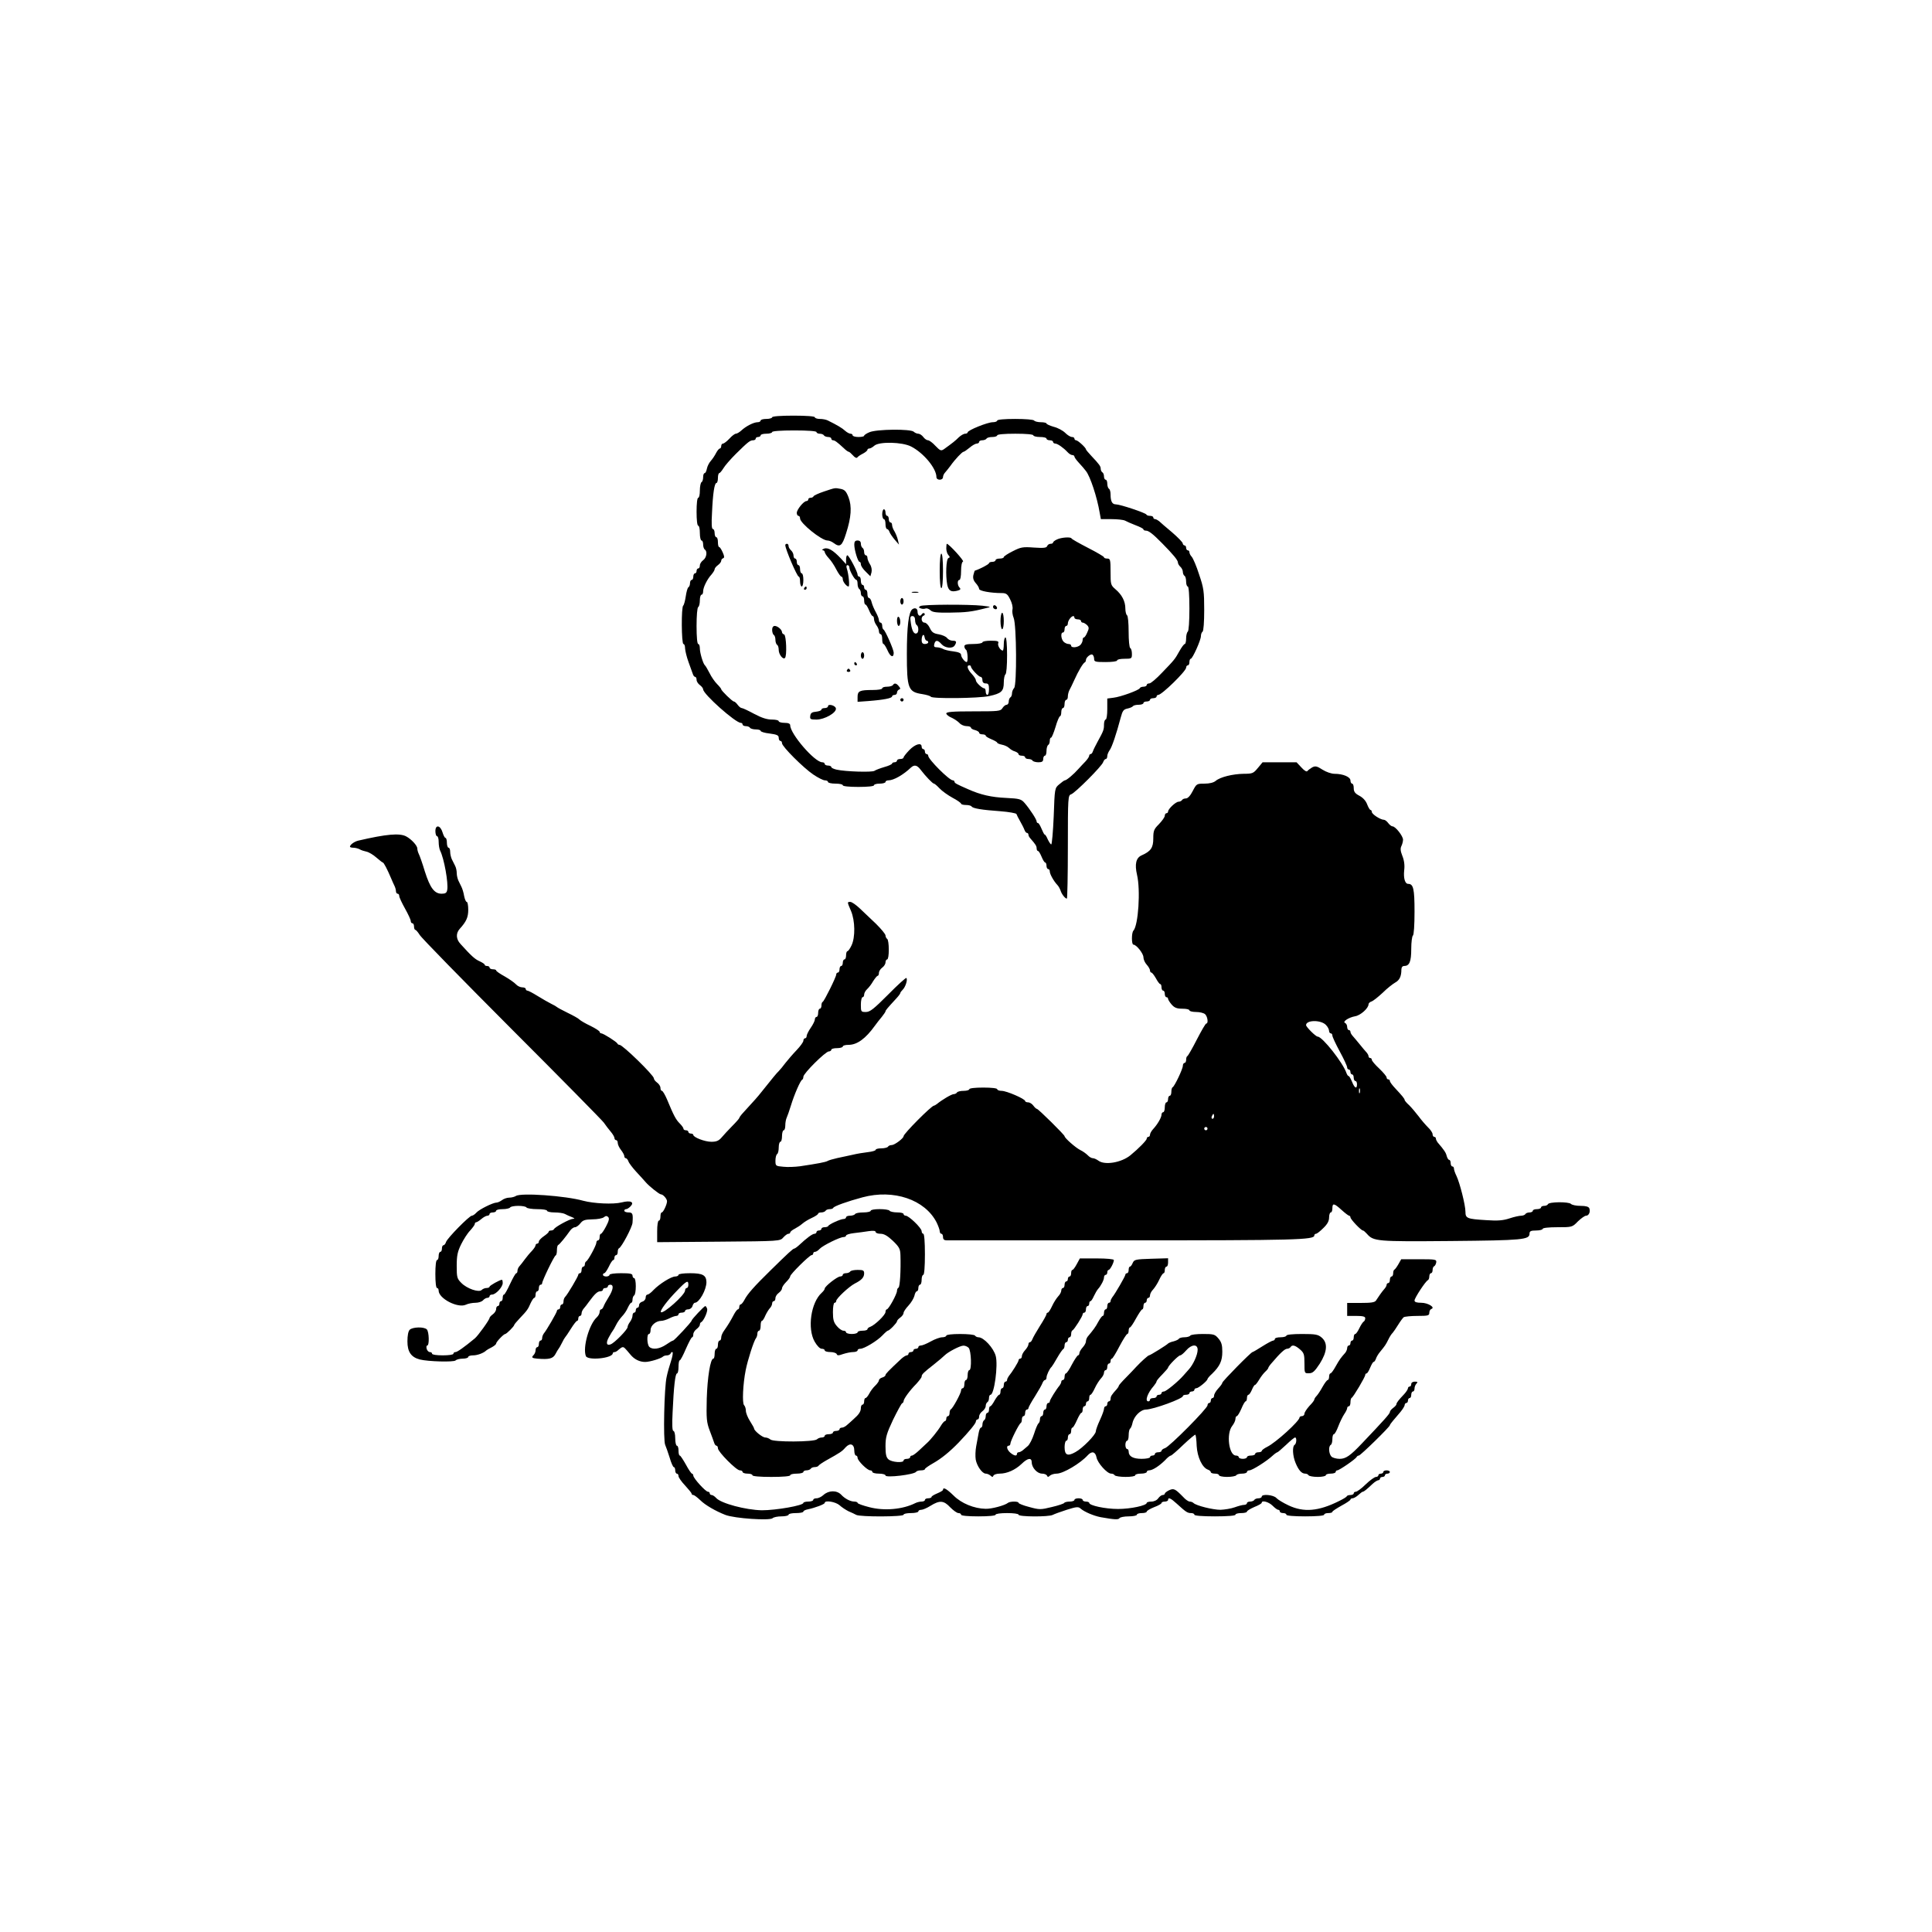 <?xml version="1.0" standalone="no"?>
<!DOCTYPE svg PUBLIC "-//W3C//DTD SVG 20010904//EN"
 "http://www.w3.org/TR/2001/REC-SVG-20010904/DTD/svg10.dtd">
<svg version="1.0" xmlns="http://www.w3.org/2000/svg"
 width="1176pt" height="1176pt" viewBox="0 0 1176 1176"
 preserveAspectRatio="xMidYMid meet">
<g transform="translate(0,1176) scale(0.1,-0.1)"
fill="#000000" stroke="none">
<path d="M4700 9220 c0 -5 -16 -10 -35 -10 -19 0 -35 -4 -35 -10 0 -5 -8 -10
-18 -10 -24 0 -71 -24 -99 -50 -12 -11 -27 -20 -34 -20 -6 0 -24 -13 -39 -30
-15 -16 -33 -30 -39 -30 -6 0 -11 -7 -11 -15 0 -8 -4 -15 -8 -15 -5 0 -15 -12
-23 -27 -8 -16 -22 -37 -32 -48 -10 -11 -21 -32 -24 -47 -3 -16 -9 -28 -14
-28 -5 0 -9 -11 -9 -24 0 -14 -4 -28 -10 -31 -5 -3 -10 -26 -10 -51 0 -24 -4
-44 -10 -44 -6 0 -10 -35 -10 -85 0 -50 4 -85 10 -85 6 0 10 -20 10 -45 0 -25
5 -45 10 -45 6 0 10 -11 10 -24 0 -14 5 -28 10 -31 17 -11 11 -50 -10 -65 -11
-8 -20 -22 -20 -32 0 -10 -4 -18 -10 -18 -5 0 -10 -7 -10 -15 0 -8 -4 -15 -10
-15 -5 0 -10 -9 -10 -20 0 -11 -4 -20 -10 -20 -5 0 -10 -9 -10 -19 0 -11 -4
-23 -10 -26 -5 -3 -12 -28 -16 -56 -4 -27 -11 -52 -15 -55 -13 -7 -11 -234 1
-234 6 0 10 -12 10 -27 1 -16 10 -53 21 -83 11 -30 23 -63 26 -72 3 -10 9 -18
14 -18 5 0 9 -8 9 -18 0 -10 9 -24 20 -32 11 -8 20 -20 20 -26 0 -29 197 -204
229 -204 6 0 11 -4 11 -10 0 -5 9 -10 19 -10 11 0 23 -4 26 -10 3 -5 19 -10
36 -10 16 0 29 -4 29 -9 0 -5 25 -13 55 -16 45 -6 55 -11 55 -26 0 -11 5 -19
10 -19 6 0 10 -6 10 -14 0 -20 130 -150 191 -191 28 -19 60 -35 70 -35 10 0
19 -4 19 -10 0 -5 20 -10 45 -10 25 0 45 -4 45 -10 0 -6 38 -10 95 -10 57 0
95 4 95 10 0 6 16 10 35 10 19 0 35 5 35 10 0 6 8 10 18 10 32 0 91 34 137 78
21 19 38 15 60 -15 29 -38 72 -83 80 -83 4 0 19 -13 34 -29 15 -16 50 -41 79
-57 29 -15 52 -32 52 -36 0 -4 13 -8 29 -8 17 0 32 -4 35 -9 8 -12 62 -21 175
-29 52 -4 96 -12 98 -17 2 -6 12 -26 23 -45 11 -19 23 -43 26 -52 4 -10 10
-18 15 -18 5 0 9 -5 9 -11 0 -6 6 -17 13 -24 31 -35 37 -45 37 -60 0 -8 4 -15
8 -15 5 0 14 -16 22 -35 8 -19 17 -35 22 -35 4 0 8 -9 8 -20 0 -11 5 -20 10
-20 6 0 10 -7 10 -15 0 -16 25 -60 47 -83 6 -6 15 -22 19 -34 7 -22 28 -48 38
-48 3 0 6 141 6 314 0 304 1 315 20 321 24 8 188 172 195 196 4 11 11 19 16
19 5 0 9 8 9 18 0 9 7 25 14 35 14 18 41 98 68 200 11 41 17 49 41 54 15 3 30
10 33 14 3 5 18 9 35 9 16 0 29 5 29 10 0 6 9 10 20 10 11 0 20 5 20 10 0 6 9
10 20 10 11 0 20 5 20 10 0 6 5 10 10 10 22 0 170 145 170 166 0 8 5 14 10 14
6 0 10 9 10 20 0 11 4 20 8 20 11 0 62 114 62 138 0 12 5 24 10 27 6 4 10 59
10 132 0 113 -3 134 -31 216 -16 51 -37 99 -45 108 -8 8 -14 21 -14 27 0 7 -4
12 -10 12 -5 0 -10 7 -10 15 0 8 -4 15 -10 15 -5 0 -10 6 -11 13 0 6 -30 37
-65 67 -36 30 -72 61 -79 68 -8 6 -18 12 -24 12 -6 0 -11 5 -11 10 0 6 -9 10
-19 10 -11 0 -21 3 -23 8 -4 10 -160 62 -186 62 -22 0 -32 18 -32 60 0 16 -4
32 -10 35 -5 3 -10 17 -10 31 0 13 -4 24 -10 24 -5 0 -10 9 -10 19 0 11 -4 23
-10 26 -5 3 -10 13 -10 21 0 16 -8 27 -57 79 -18 19 -33 37 -33 40 0 10 -49
55 -60 55 -5 0 -10 5 -10 10 0 6 -7 10 -15 10 -9 0 -27 11 -41 25 -14 14 -45
31 -70 37 -24 7 -44 16 -44 20 0 4 -15 8 -34 8 -19 0 -38 5 -41 10 -4 6 -53
10 -116 10 -66 0 -109 -4 -109 -10 0 -5 -12 -10 -27 -10 -32 0 -153 -49 -153
-62 0 -4 -7 -8 -15 -8 -9 0 -26 -10 -39 -22 -21 -21 -36 -33 -90 -72 -18 -12
-23 -10 -52 20 -17 19 -38 34 -45 34 -8 0 -21 9 -29 20 -8 11 -22 20 -30 20
-9 0 -22 6 -28 12 -18 18 -227 16 -270 -3 -17 -7 -32 -17 -32 -21 0 -5 -16 -8
-35 -8 -19 0 -35 5 -35 10 0 6 -6 10 -13 10 -7 0 -22 8 -33 18 -17 16 -49 35
-106 63 -10 5 -31 9 -48 9 -16 0 -30 5 -30 10 0 6 -50 10 -130 10 -80 0 -130
-4 -130 -10z m270 -90 c0 -5 9 -10 19 -10 11 0 23 -4 26 -10 3 -5 15 -10 26
-10 10 0 19 -4 19 -10 0 -5 5 -10 10 -10 11 0 25 -10 65 -47 13 -13 27 -23 31
-23 4 0 15 -10 26 -22 11 -13 22 -18 26 -13 4 6 19 16 35 24 15 8 27 18 27 23
0 4 5 8 12 8 6 0 20 8 30 17 29 26 170 23 224 -5 76 -39 154 -133 154 -186 0
-9 8 -16 20 -16 12 0 20 7 20 16 0 8 6 21 13 28 6 7 21 25 32 40 28 40 72 86
80 86 4 0 20 11 37 25 16 14 36 25 44 25 8 0 14 5 14 10 0 6 9 10 19 10 11 0
23 5 26 10 3 6 19 10 36 10 16 0 29 5 29 10 0 6 43 10 110 10 67 0 110 -4 110
-10 0 -5 18 -10 40 -10 22 0 40 -4 40 -10 0 -5 9 -10 20 -10 11 0 20 -4 20
-10 0 -5 6 -10 13 -10 14 0 50 -25 75 -52 9 -10 22 -18 29 -18 7 0 13 -4 13
-9 0 -5 12 -22 28 -39 15 -16 34 -38 42 -49 26 -32 68 -159 84 -255 l7 -38 65
0 c35 0 72 -4 82 -9 9 -5 38 -18 64 -28 27 -10 48 -21 48 -25 0 -5 7 -8 15 -8
17 0 42 -19 99 -77 68 -69 96 -103 96 -117 0 -7 7 -19 15 -26 8 -7 15 -21 15
-31 0 -10 5 -21 10 -24 6 -3 10 -19 10 -36 0 -16 5 -29 10 -29 6 0 10 -51 10
-134 0 -79 -4 -137 -10 -141 -5 -3 -10 -22 -10 -41 0 -19 -4 -34 -8 -34 -5 0
-19 -19 -32 -42 -29 -52 -30 -53 -107 -133 -34 -36 -68 -65 -77 -65 -9 0 -16
-4 -16 -10 0 -5 -9 -10 -19 -10 -11 0 -21 -4 -23 -9 -4 -12 -116 -53 -160 -58
l-38 -5 0 -64 c0 -36 -4 -64 -10 -64 -5 0 -10 -14 -10 -30 0 -31 -2 -38 -39
-105 -12 -22 -25 -48 -28 -57 -3 -10 -9 -18 -14 -18 -5 0 -9 -5 -9 -10 0 -6
-10 -21 -22 -34 -13 -13 -32 -34 -44 -47 -27 -31 -72 -69 -82 -69 -4 0 -19
-11 -34 -24 -28 -23 -28 -24 -34 -195 -4 -94 -11 -171 -15 -171 -4 0 -13 14
-21 30 -7 17 -15 30 -19 30 -3 0 -11 16 -19 35 -8 19 -17 35 -22 35 -4 0 -8 4
-8 10 0 12 -42 76 -73 112 -21 24 -31 27 -113 31 -89 4 -155 19 -229 52 -73
32 -85 38 -85 47 0 4 -5 8 -10 8 -22 0 -150 128 -150 150 0 5 -4 10 -10 10 -5
0 -10 7 -10 15 0 8 -4 15 -10 15 -5 0 -10 7 -10 15 0 27 -39 16 -75 -21 -19
-20 -35 -40 -35 -45 0 -5 -9 -9 -20 -9 -11 0 -20 -4 -20 -10 0 -5 -7 -10 -15
-10 -8 0 -15 -4 -15 -8 0 -4 -21 -14 -47 -21 -27 -8 -53 -18 -60 -23 -13 -10
-177 -5 -230 7 -18 4 -33 11 -33 16 0 5 -9 9 -20 9 -11 0 -20 5 -20 10 0 6 -7
10 -15 10 -46 0 -195 173 -195 225 0 10 -11 15 -35 15 -19 0 -35 5 -35 10 0 6
-19 10 -42 10 -30 0 -63 11 -108 35 -35 19 -69 35 -75 35 -6 0 -17 9 -25 20
-8 11 -18 20 -23 20 -9 0 -77 66 -77 75 0 3 -11 17 -25 31 -14 14 -35 44 -46
67 -12 23 -24 44 -28 47 -11 9 -31 76 -31 103 0 15 -4 27 -10 27 -6 0 -10 43
-10 109 0 63 4 112 10 116 6 3 10 22 10 41 0 19 5 34 10 34 6 0 10 9 10 20 0
25 25 75 51 103 10 12 19 26 19 32 0 6 9 17 20 25 11 8 20 20 20 26 0 7 5 14
12 16 8 3 8 12 -3 36 -8 18 -17 32 -21 32 -5 0 -8 14 -8 30 0 17 -4 30 -10 30
-5 0 -10 11 -10 25 0 14 -5 25 -11 25 -7 0 -9 32 -5 98 5 118 15 182 27 182 5
0 9 14 9 30 0 17 4 30 8 30 4 0 15 13 25 29 9 16 44 56 76 88 76 75 87 83 106
83 8 0 15 5 15 10 0 6 7 10 15 10 8 0 15 5 15 10 0 6 16 10 35 10 19 0 35 5
35 10 0 6 52 10 135 10 83 0 135 -4 135 -10z"/>
<path d="M5015 8768 c-33 -11 -61 -24 -63 -29 -2 -5 -10 -9 -18 -9 -8 0 -14
-4 -14 -10 0 -5 -5 -10 -11 -10 -17 0 -59 -52 -59 -72 0 -10 5 -18 10 -18 6 0
10 -7 10 -16 0 -28 130 -134 167 -134 10 0 27 -7 37 -15 39 -29 52 -19 76 58
32 99 36 165 15 220 -14 36 -23 46 -47 51 -38 7 -31 8 -103 -16z"/>
<path d="M5370 8630 c0 -16 5 -30 10 -30 6 0 10 -13 10 -30 0 -16 4 -30 9 -30
5 0 12 -8 15 -17 3 -10 18 -31 32 -48 l26 -30 -7 30 c-4 17 -14 40 -21 52 -8
12 -14 29 -14 38 0 8 -4 15 -10 15 -5 0 -10 9 -10 20 0 11 -4 20 -10 20 -5 0
-10 9 -10 20 0 11 -4 20 -10 20 -5 0 -10 -13 -10 -30z"/>
<path d="M6433 8476 c-13 -6 -23 -14 -23 -18 0 -5 -7 -8 -15 -8 -9 0 -18 -6
-21 -14 -4 -11 -21 -13 -80 -9 -68 5 -80 3 -129 -22 -30 -15 -55 -31 -55 -36
0 -5 -11 -9 -25 -9 -14 0 -25 -4 -25 -10 0 -5 -9 -10 -20 -10 -11 0 -20 -4
-20 -8 0 -7 -56 -36 -87 -46 -1 -1 -4 -12 -8 -26 -4 -18 0 -33 14 -49 12 -13
21 -29 21 -36 0 -12 71 -25 137 -25 28 0 36 -6 52 -39 11 -21 17 -47 14 -60
-3 -11 0 -35 7 -52 18 -44 20 -409 3 -427 -7 -7 -13 -22 -13 -32 0 -10 -4 -22
-10 -25 -5 -3 -10 -15 -10 -26 0 -10 -6 -19 -13 -19 -7 0 -18 -9 -25 -20 -11
-19 -23 -20 -177 -20 -126 0 -165 -3 -165 -13 0 -6 15 -19 33 -26 17 -8 39
-23 48 -33 9 -10 28 -18 43 -18 14 0 26 -4 26 -9 0 -5 11 -12 25 -15 14 -4 25
-11 25 -16 0 -6 9 -10 20 -10 11 0 20 -4 20 -8 0 -5 16 -14 35 -22 19 -8 35
-17 35 -21 0 -3 13 -9 29 -12 16 -3 35 -12 43 -20 8 -8 24 -18 36 -21 12 -4
22 -12 22 -17 0 -5 9 -9 20 -9 11 0 20 -4 20 -10 0 -5 9 -10 19 -10 11 0 23
-4 26 -10 3 -5 19 -10 36 -10 22 0 29 5 29 20 0 11 5 20 10 20 6 0 10 13 10
29 0 17 5 33 10 36 6 3 10 15 10 26 0 10 3 19 8 19 4 0 16 29 27 65 10 36 23
65 27 65 4 0 8 11 8 25 0 14 5 25 10 25 6 0 10 11 10 25 0 14 5 25 10 25 6 0
10 9 10 20 0 11 4 28 9 38 5 9 19 37 30 62 25 56 54 104 64 108 4 2 7 8 7 14
0 16 29 40 40 33 5 -3 10 -15 10 -26 0 -17 7 -19 70 -19 40 0 70 4 70 10 0 6
20 10 45 10 43 0 45 1 45 29 0 17 -4 33 -10 36 -6 3 -10 48 -10 100 0 52 -4
97 -10 100 -5 3 -10 22 -10 41 0 44 -21 84 -60 117 -29 25 -30 29 -30 106 0
74 -2 81 -20 81 -11 0 -20 3 -20 8 0 4 -44 30 -97 57 -54 28 -99 53 -101 58
-5 10 -63 6 -89 -7z m107 -476 c0 -5 9 -10 20 -10 11 0 20 -4 20 -10 0 -5 5
-10 11 -10 6 0 17 -7 26 -15 12 -13 13 -20 1 -45 -7 -17 -16 -30 -20 -30 -5 0
-8 -7 -8 -16 0 -8 -6 -22 -14 -30 -17 -16 -56 -19 -56 -4 0 6 -7 10 -16 10 -8
0 -22 6 -30 14 -16 17 -19 56 -4 56 6 0 10 9 10 20 0 11 5 20 10 20 6 0 10 7
10 15 0 17 20 44 33 45 4 0 7 -4 7 -10z"/>
<path d="M5200 8445 c0 -32 22 -105 32 -105 5 0 8 -7 8 -15 0 -9 13 -29 29
-44 l29 -29 7 25 c3 15 0 34 -10 49 -8 13 -15 30 -15 39 0 8 -4 15 -10 15 -5
0 -10 9 -10 19 0 11 -4 23 -10 26 -5 3 -10 15 -10 26 0 12 -7 19 -20 19 -15 0
-20 -7 -20 -25z"/>
<path d="M4780 8442 c0 -24 72 -192 82 -192 5 0 8 -13 8 -30 0 -16 5 -30 10
-30 6 0 10 18 10 40 0 22 -4 40 -10 40 -5 0 -10 11 -10 25 0 14 -4 25 -10 25
-5 0 -10 9 -10 20 0 11 -4 20 -10 20 -5 0 -10 8 -10 19 0 10 -7 24 -15 31 -8
7 -15 19 -15 26 0 8 -4 14 -10 14 -5 0 -10 -3 -10 -8z"/>
<path d="M5760 8422 c0 -15 6 -34 13 -41 10 -11 10 -14 0 -18 -14 -5 -18 -106
-7 -163 8 -36 23 -45 60 -36 20 5 24 10 15 19 -14 14 -15 47 -1 47 6 0 10 24
10 54 0 33 5 56 12 58 9 3 -86 108 -99 108 -1 0 -3 -13 -3 -28z"/>
<path d="M5015 8420 c-11 -5 -14 -9 -7 -9 6 -1 12 -6 12 -11 0 -6 11 -23 24
-37 14 -14 35 -46 47 -70 12 -23 26 -43 31 -43 4 0 8 -7 8 -16 0 -15 23 -44
35 -44 8 0 1 74 -10 108 -5 14 -3 22 4 22 6 0 11 -6 11 -14 0 -18 32 -76 43
-76 4 0 7 -11 7 -24 0 -14 5 -28 10 -31 6 -3 10 -15 10 -26 0 -10 5 -19 10
-19 6 0 10 -11 10 -25 0 -14 4 -25 8 -25 5 0 14 -16 22 -35 8 -19 17 -35 22
-35 4 0 8 -8 8 -18 0 -10 7 -27 15 -38 8 -10 15 -27 15 -36 0 -10 5 -18 10
-18 6 0 10 -13 10 -30 0 -16 3 -30 8 -30 4 0 15 -18 25 -40 17 -39 37 -46 37
-13 0 19 -52 137 -62 141 -4 2 -8 12 -8 23 0 10 -4 19 -10 19 -5 0 -10 7 -10
15 0 8 -8 29 -18 47 -10 18 -22 45 -26 61 -3 15 -11 27 -16 27 -6 0 -10 11
-10 25 0 14 -4 25 -10 25 -5 0 -10 7 -10 15 0 8 -4 15 -10 15 -5 0 -10 11 -10
25 0 14 -4 25 -10 25 -5 0 -10 6 -10 12 0 18 -53 118 -62 118 -5 0 -8 -12 -8
-27 l0 -27 -32 35 c-47 50 -79 69 -103 59z"/>
<path d="M5720 8285 c0 -63 4 -105 10 -105 6 0 10 42 10 105 0 63 -4 105 -10
105 -6 0 -10 -42 -10 -105z"/>
<path d="M4895 8180 c-3 -5 -1 -10 4 -10 6 0 11 5 11 10 0 6 -2 10 -4 10 -3 0
-8 -4 -11 -10z"/>
<path d="M5553 8153 c9 -2 25 -2 35 0 9 3 1 5 -18 5 -19 0 -27 -2 -17 -5z"/>
<path d="M5480 8100 c0 -11 5 -20 10 -20 6 0 10 9 10 20 0 11 -4 20 -10 20 -5
0 -10 -9 -10 -20z"/>
<path d="M5602 8071 c-11 -7 -11 -9 2 -14 9 -4 22 -4 30 -1 7 3 20 -2 29 -10
12 -13 38 -16 119 -15 97 1 133 5 218 27 35 8 35 8 -20 15 -83 9 -363 8 -378
-2z"/>
<path d="M6046 8072 c-3 -6 -1 -14 5 -17 15 -10 25 3 12 16 -7 7 -13 7 -17 1z"/>
<path d="M5554 8052 c-23 -15 -34 -106 -34 -272 0 -212 8 -232 94 -245 25 -4
49 -11 52 -16 8 -13 290 -10 355 4 74 16 89 29 89 83 0 23 5 46 10 49 6 4 10
53 10 116 0 66 -4 109 -10 109 -5 0 -10 -18 -10 -40 0 -22 -3 -40 -6 -40 -14
0 -33 30 -28 44 5 13 -3 16 -45 16 -28 0 -51 -4 -51 -10 0 -5 -25 -10 -55 -10
-41 0 -55 -4 -55 -14 0 -8 5 -18 10 -21 10 -6 14 -75 4 -75 -11 0 -34 29 -34
44 0 10 -15 17 -47 21 -27 3 -56 10 -65 16 -10 5 -26 9 -37 9 -14 0 -18 5 -14
20 7 26 21 25 44 -1 21 -24 67 -29 80 -8 14 22 11 29 -12 29 -12 0 -27 7 -34
16 -6 9 -29 19 -51 23 -31 5 -42 12 -54 38 -8 18 -23 33 -32 33 -21 0 -25 36
-5 43 6 2 8 8 4 13 -4 5 -12 2 -17 -6 -10 -16 -25 -6 -25 17 0 19 -15 26 -31
15z m16 -66 c0 -14 5 -28 10 -31 12 -7 13 -42 2 -49 -17 -10 -30 11 -37 57 -6
39 -5 47 9 47 10 0 16 -9 16 -24z m71 -126 c5 0 9 -4 9 -10 0 -5 -9 -10 -20
-10 -14 0 -20 7 -20 23 0 31 14 45 18 18 2 -12 8 -21 13 -21z m269 -157 c0
-13 47 -63 59 -63 6 0 11 -9 11 -20 0 -13 7 -20 20 -20 16 0 20 -7 20 -35 0
-19 -4 -35 -10 -35 -5 0 -10 9 -10 20 0 11 -4 20 -8 20 -14 0 -52 36 -52 49 0
7 -11 24 -25 39 -26 28 -33 52 -15 52 6 0 10 -3 10 -7z"/>
<path d="M6090 7980 c0 -27 5 -50 10 -50 6 0 10 23 10 50 0 28 -4 50 -10 50
-5 0 -10 -22 -10 -50z"/>
<path d="M5460 7981 c0 -17 5 -31 10 -31 6 0 10 11 10 24 0 14 -4 28 -10 31
-6 4 -10 -7 -10 -24z"/>
<path d="M4700 7926 c0 -14 5 -28 10 -31 6 -3 10 -17 10 -30 0 -13 5 -27 10
-30 6 -3 10 -17 10 -31 0 -27 26 -61 38 -49 13 12 8 138 -5 143 -7 2 -13 8
-13 14 0 15 -27 38 -44 38 -10 0 -16 -9 -16 -24z"/>
<path d="M5240 7770 c0 -11 5 -20 10 -20 6 0 10 9 10 20 0 11 -4 20 -10 20 -5
0 -10 -9 -10 -20z"/>
<path d="M5200 7720 c0 -5 5 -10 11 -10 5 0 7 5 4 10 -3 6 -8 10 -11 10 -2 0
-4 -4 -4 -10z"/>
<path d="M5155 7680 c-3 -5 1 -10 10 -10 9 0 13 5 10 10 -3 6 -8 10 -10 10 -2
0 -7 -4 -10 -10z"/>
<path d="M5435 7590 c-3 -5 -19 -10 -36 -10 -16 0 -29 -4 -29 -10 0 -6 -26
-10 -59 -10 -78 0 -91 -6 -91 -42 l0 -30 68 5 c90 7 142 17 142 28 0 5 7 9 15
9 8 0 15 6 15 14 0 8 6 16 13 19 9 3 9 7 -2 20 -15 19 -27 21 -36 7z"/>
<path d="M5480 7500 c0 -5 5 -10 10 -10 6 0 10 5 10 10 0 6 -4 10 -10 10 -5 0
-10 -4 -10 -10z"/>
<path d="M5040 7461 c0 -6 -9 -11 -20 -11 -11 0 -20 -4 -20 -9 0 -6 -15 -11
-32 -13 -25 -2 -34 -8 -36 -25 -3 -21 1 -23 38 -23 49 0 123 42 118 68 -3 18
-48 30 -48 13z"/>
<path d="M7656 7085 c-26 -32 -32 -35 -85 -35 -68 -1 -144 -20 -171 -43 -13
-11 -38 -17 -69 -17 -47 0 -48 -1 -71 -45 -14 -28 -30 -45 -41 -45 -10 0 -21
-4 -24 -10 -3 -5 -13 -10 -21 -10 -17 0 -64 -44 -64 -60 0 -5 -4 -10 -10 -10
-5 0 -10 -7 -10 -15 0 -9 -16 -31 -35 -51 -31 -31 -35 -40 -35 -88 0 -56 -15
-78 -72 -103 -33 -15 -42 -53 -27 -118 22 -93 8 -307 -22 -340 -12 -12 -12
-85 0 -85 18 0 61 -54 61 -77 0 -13 9 -33 20 -45 11 -12 20 -28 20 -35 0 -7 4
-13 8 -13 5 0 17 -16 28 -35 10 -19 22 -35 26 -35 5 0 8 -9 8 -20 0 -11 5 -20
10 -20 6 0 10 -9 10 -20 0 -11 5 -20 10 -20 6 0 10 -4 10 -10 0 -5 10 -21 22
-35 17 -19 31 -25 65 -25 24 0 43 -4 43 -10 0 -5 18 -10 41 -10 22 0 47 -6 55
-14 15 -15 20 -56 7 -56 -5 0 -30 -44 -58 -98 -27 -53 -53 -98 -57 -100 -5 -2
-8 -12 -8 -23 0 -10 -4 -19 -10 -19 -5 0 -10 -8 -10 -17 0 -20 -51 -126 -62
-131 -5 -2 -8 -15 -8 -28 0 -13 -4 -24 -10 -24 -5 0 -10 -9 -10 -20 0 -11 -4
-20 -10 -20 -5 0 -10 -13 -10 -30 0 -16 -4 -30 -10 -30 -5 0 -10 -7 -10 -15 0
-17 -24 -59 -52 -89 -10 -11 -18 -26 -18 -33 0 -7 -4 -13 -10 -13 -5 0 -10 -5
-10 -11 0 -10 -50 -61 -99 -101 -55 -45 -156 -62 -195 -33 -11 8 -26 15 -34
15 -8 0 -22 8 -31 18 -9 9 -29 24 -46 32 -28 14 -95 73 -95 84 0 8 -160 166
-168 166 -4 0 -14 9 -22 20 -8 11 -22 20 -32 20 -10 0 -18 4 -18 8 0 13 -113
62 -143 62 -15 0 -27 5 -27 10 0 6 -35 10 -85 10 -50 0 -85 -4 -85 -10 0 -5
-15 -10 -34 -10 -19 0 -38 -4 -41 -10 -3 -5 -12 -10 -20 -10 -13 0 -72 -35
-102 -60 -7 -5 -15 -10 -18 -10 -15 0 -185 -171 -185 -186 0 -13 -55 -54 -72
-54 -9 0 -20 -4 -23 -10 -3 -5 -22 -10 -41 -10 -19 0 -34 -4 -34 -9 0 -5 -21
-11 -47 -14 -27 -3 -68 -10 -93 -16 -25 -5 -67 -15 -93 -20 -27 -6 -54 -14
-60 -18 -12 -7 -60 -16 -167 -32 -30 -4 -76 -6 -102 -3 -47 4 -48 5 -48 38 0
18 5 36 10 39 6 3 10 22 10 41 0 19 5 34 10 34 6 0 10 16 10 35 0 19 5 35 10
35 6 0 10 14 10 30 0 17 4 38 9 48 4 9 16 42 25 72 20 66 58 154 69 158 4 2 7
10 7 18 0 20 135 154 155 154 8 0 15 5 15 10 0 6 16 10 35 10 19 0 35 5 35 10
0 6 16 10 35 10 52 0 104 38 160 116 11 15 30 40 43 55 12 15 22 30 22 33 0 6
10 18 68 81 12 13 22 27 22 30 0 4 7 13 15 21 17 17 31 62 22 71 -3 3 -53 -42
-111 -101 -88 -88 -110 -106 -136 -106 -29 0 -30 2 -30 45 0 25 5 45 10 45 6
0 10 7 10 16 0 9 8 24 18 33 10 9 27 31 37 49 11 17 23 32 27 32 4 0 8 8 8 18
0 10 9 24 20 32 11 8 20 22 20 32 0 10 5 18 10 18 6 0 10 26 10 59 0 33 -4 63
-10 66 -5 3 -10 13 -10 21 0 8 -26 39 -57 70 -32 30 -77 73 -99 94 -23 22 -49
40 -58 40 -20 0 -20 1 4 -55 25 -59 27 -160 3 -210 -9 -19 -20 -35 -25 -35 -4
0 -8 -11 -8 -25 0 -14 -4 -25 -10 -25 -5 0 -10 -9 -10 -20 0 -11 -4 -20 -10
-20 -5 0 -10 -9 -10 -20 0 -11 -4 -20 -10 -20 -5 0 -10 -5 -10 -12 0 -15 -73
-162 -82 -166 -5 -2 -8 -12 -8 -23 0 -10 -4 -19 -10 -19 -5 0 -10 -11 -10 -25
0 -14 -4 -25 -10 -25 -5 0 -10 -7 -10 -15 0 -8 -11 -31 -25 -51 -14 -20 -25
-43 -25 -50 0 -8 -4 -14 -10 -14 -5 0 -10 -7 -10 -15 0 -8 -19 -34 -41 -57
-23 -24 -53 -59 -68 -78 -14 -19 -33 -42 -41 -50 -14 -13 -37 -42 -110 -133
-13 -17 -39 -47 -110 -124 -11 -12 -20 -25 -20 -28 0 -3 -19 -25 -43 -49 -23
-23 -52 -55 -64 -69 -18 -21 -32 -27 -63 -27 -40 0 -110 27 -110 42 0 4 -7 8
-15 8 -8 0 -15 5 -15 10 0 6 -7 10 -15 10 -8 0 -15 4 -15 10 0 5 -10 19 -23
32 -23 23 -36 47 -77 146 -12 28 -26 52 -31 52 -5 0 -9 8 -9 18 0 10 -9 24
-20 32 -11 8 -20 19 -20 26 0 19 -190 204 -209 204 -5 0 -11 3 -13 8 -4 10
-86 62 -98 62 -5 0 -10 4 -10 9 0 5 -25 21 -55 36 -30 14 -61 32 -68 39 -6 7
-39 25 -72 41 -33 16 -62 32 -65 35 -3 3 -18 12 -35 20 -16 8 -53 29 -82 47
-29 18 -57 33 -63 33 -5 0 -10 5 -10 10 0 6 -10 10 -21 10 -12 0 -29 8 -38 18
-9 10 -40 32 -68 48 -29 16 -53 32 -53 37 0 4 -9 7 -20 7 -11 0 -20 5 -20 10
0 6 -7 10 -15 10 -8 0 -15 3 -15 8 0 4 -14 13 -31 21 -28 12 -50 32 -116 105
-28 30 -29 65 -5 92 40 44 52 70 52 116 0 27 -4 48 -9 48 -5 0 -12 16 -16 36
-3 20 -11 45 -16 55 -5 11 -14 28 -19 39 -5 11 -10 31 -10 45 0 14 -4 34 -10
45 -5 11 -14 29 -20 40 -5 11 -10 31 -10 45 0 14 -4 25 -10 25 -5 0 -10 14
-10 30 0 17 -4 30 -9 30 -4 0 -12 15 -17 32 -13 45 -44 51 -44 9 0 -17 5 -31
10 -31 6 0 10 -16 10 -35 0 -19 4 -43 9 -53 24 -47 51 -198 43 -239 -3 -18
-11 -23 -34 -23 -44 0 -70 35 -102 135 -15 50 -32 98 -37 107 -5 10 -9 25 -9
33 0 18 -36 57 -68 74 -40 21 -120 14 -292 -26 -24 -6 -50 -25 -50 -37 0 -3 9
-6 20 -6 11 0 28 -4 38 -9 9 -6 29 -12 43 -15 14 -3 41 -19 60 -36 19 -16 36
-30 39 -30 6 0 28 -43 50 -95 7 -16 16 -38 21 -47 5 -10 9 -25 9 -33 0 -8 5
-15 10 -15 6 0 10 -6 10 -14 0 -8 16 -42 35 -76 19 -34 35 -68 35 -76 0 -8 5
-14 10 -14 6 0 10 -9 10 -20 0 -11 4 -20 8 -20 4 0 16 -14 26 -30 9 -17 261
-274 559 -573 298 -298 551 -555 562 -570 11 -16 30 -41 42 -55 13 -15 23 -33
23 -39 0 -7 5 -13 10 -13 6 0 10 -8 10 -17 0 -10 9 -29 20 -43 11 -14 20 -31
20 -37 0 -7 4 -13 9 -13 5 0 12 -8 16 -19 3 -10 25 -39 48 -64 23 -25 49 -53
58 -64 21 -24 82 -73 92 -73 13 0 37 -27 37 -42 0 -19 -23 -68 -32 -68 -5 0
-8 -11 -8 -25 0 -14 -4 -25 -10 -25 -6 0 -10 -28 -10 -65 l0 -66 374 3 c374 3
374 3 394 26 11 12 24 22 31 22 6 0 11 4 11 8 0 5 12 15 28 23 15 8 35 21 45
30 10 9 35 25 57 35 22 10 40 22 40 27 0 4 9 7 19 7 11 0 23 5 26 10 3 6 15
10 25 10 10 0 20 3 22 8 4 10 88 40 178 64 190 51 380 -14 451 -153 10 -21 19
-45 19 -54 0 -8 5 -15 10 -15 6 0 10 -9 10 -20 0 -14 7 -20 23 -20 12 0 503 0
1092 0 1036 0 1145 3 1145 30 0 6 5 10 10 10 6 0 26 16 45 35 25 24 35 43 35
65 0 16 5 30 10 30 6 0 10 11 10 25 0 33 10 32 56 -10 21 -19 42 -35 46 -35 4
0 8 -5 8 -10 0 -12 65 -80 76 -80 4 0 14 -9 24 -20 40 -46 58 -48 510 -44 440
4 480 8 480 45 0 15 8 19 40 19 22 0 40 5 40 10 0 6 37 10 90 10 89 0 90 0
124 35 20 19 42 35 50 35 17 0 28 24 20 45 -4 10 -21 15 -53 15 -26 0 -52 5
-59 12 -14 14 -135 13 -140 -2 -2 -5 -12 -10 -23 -10 -10 0 -19 -4 -19 -10 0
-5 -11 -10 -25 -10 -14 0 -25 -4 -25 -10 0 -5 -9 -10 -19 -10 -11 0 -23 -4
-26 -10 -3 -5 -15 -10 -26 -10 -11 0 -43 -7 -70 -16 -39 -13 -72 -16 -142 -11
-117 7 -127 11 -127 51 0 41 -35 178 -55 219 -8 16 -15 36 -15 44 0 7 -4 13
-10 13 -5 0 -10 9 -10 20 0 11 -4 20 -9 20 -5 0 -11 10 -15 23 -5 21 -14 35
-56 84 -5 7 -10 17 -10 23 0 5 -4 10 -10 10 -5 0 -10 7 -10 16 0 9 -13 28 -28
42 -15 15 -41 45 -57 67 -17 22 -42 52 -57 67 -16 14 -28 29 -28 32 0 8 -15
26 -57 71 -18 19 -33 39 -33 45 0 5 -4 10 -10 10 -5 0 -10 5 -10 12 0 6 -20
30 -45 54 -25 23 -45 47 -45 53 0 6 -4 11 -10 11 -5 0 -10 5 -10 11 0 6 -6 16
-12 23 -7 7 -26 30 -43 51 -16 20 -36 43 -42 50 -7 8 -13 18 -13 24 0 6 -4 11
-10 11 -5 0 -10 9 -10 19 0 11 -6 21 -12 24 -20 7 21 34 60 41 33 5 82 49 82
73 0 6 8 14 18 17 10 3 40 27 68 53 27 27 62 54 76 62 26 14 38 37 38 79 0 13
6 22 16 22 33 0 44 26 44 104 0 41 5 78 10 81 6 4 10 64 10 146 0 140 -7 169
-39 169 -19 0 -29 35 -24 82 4 31 0 61 -11 88 -12 30 -13 46 -6 60 5 10 10 28
10 39 0 22 -46 81 -64 81 -6 0 -18 9 -26 20 -8 11 -20 20 -26 20 -21 0 -74 34
-74 48 0 6 -4 12 -8 12 -4 0 -13 15 -20 33 -8 22 -25 41 -47 53 -27 14 -35 25
-35 46 0 16 -4 28 -10 28 -5 0 -10 9 -10 19 0 22 -45 41 -97 41 -19 0 -51 11
-73 25 -34 22 -44 24 -63 14 -12 -7 -25 -17 -29 -22 -4 -7 -19 2 -36 21 l-30
32 -104 0 -103 0 -29 -35z m415 -1564 c11 -11 19 -27 19 -36 0 -8 5 -15 10
-15 6 0 10 -6 10 -13 0 -8 20 -51 45 -97 25 -46 45 -89 45 -97 0 -7 5 -13 10
-13 6 0 10 -7 10 -15 0 -8 5 -15 10 -15 6 0 10 -9 10 -20 0 -11 5 -20 10 -20
6 0 10 -9 10 -20 0 -31 -15 -24 -30 15 -8 19 -17 35 -21 35 -4 0 -9 8 -13 18
-21 63 -147 222 -175 222 -12 0 -71 59 -71 70 0 32 91 33 121 1z m206 -413
c-3 -7 -5 -2 -5 12 0 14 2 19 5 13 2 -7 2 -19 0 -25z m-887 -143 c0 -8 -4 -15
-10 -15 -5 0 -7 7 -4 15 4 8 8 15 10 15 2 0 4 -7 4 -15z m-40 -75 c0 -5 -4
-10 -10 -10 -5 0 -10 5 -10 10 0 6 5 10 10 10 6 0 10 -4 10 -10z"/>
<path d="M3140 4480 c-8 -5 -26 -10 -40 -10 -14 0 -34 -7 -44 -15 -11 -8 -26
-15 -33 -15 -22 0 -107 -42 -124 -62 -9 -10 -21 -18 -27 -18 -15 0 -149 -136
-157 -160 -3 -11 -11 -20 -16 -20 -5 0 -9 -9 -9 -20 0 -11 -4 -20 -10 -20 -5
0 -10 -11 -10 -25 0 -14 -4 -25 -10 -25 -6 0 -10 -35 -10 -85 0 -50 4 -85 10
-85 6 0 10 -7 10 -16 0 -48 116 -108 165 -86 14 7 41 12 59 12 19 0 39 7 46
15 7 8 19 15 26 15 8 0 14 5 14 10 0 6 7 10 15 10 23 0 65 46 65 70 0 11 -2
20 -5 20 -12 0 -75 -35 -75 -42 0 -4 -8 -8 -18 -8 -10 0 -23 -5 -30 -12 -17
-17 -90 8 -124 43 -26 26 -28 34 -28 104 0 62 5 86 27 131 15 30 39 68 55 84
15 17 28 34 28 40 0 5 4 10 8 10 5 0 19 9 32 20 13 11 29 20 37 20 7 0 13 5
13 10 0 6 9 10 20 10 11 0 20 5 20 10 0 6 18 10 39 10 22 0 43 5 46 10 3 6 26
10 50 10 24 0 47 -4 50 -10 3 -5 33 -10 66 -10 33 0 59 -4 59 -10 0 -5 20 -10
45 -10 25 0 53 -4 63 -9 9 -5 28 -14 42 -19 19 -8 21 -11 7 -11 -20 -1 -110
-50 -115 -63 -2 -4 -10 -8 -18 -8 -8 0 -14 -3 -14 -7 0 -5 -14 -17 -30 -28
-16 -11 -30 -26 -30 -32 0 -7 -4 -13 -10 -13 -5 0 -10 -5 -10 -10 0 -6 -10
-21 -22 -34 -13 -13 -32 -36 -43 -51 -11 -16 -26 -34 -32 -41 -7 -7 -13 -20
-13 -28 0 -9 -3 -16 -7 -16 -5 0 -21 -29 -38 -65 -16 -35 -33 -65 -37 -65 -5
0 -8 -9 -8 -20 0 -11 -4 -20 -10 -20 -5 0 -10 -7 -10 -15 0 -8 -4 -15 -10 -15
-5 0 -10 -8 -10 -18 0 -10 -9 -24 -20 -32 -11 -8 -20 -18 -20 -22 0 -11 -71
-110 -90 -125 -65 -54 -107 -83 -117 -83 -7 0 -13 -4 -13 -10 0 -6 -28 -10
-65 -10 -37 0 -65 4 -65 10 0 6 -6 10 -14 10 -7 0 -16 9 -19 20 -3 11 -1 20 4
20 13 0 11 84 -3 98 -17 17 -86 15 -104 -2 -9 -9 -14 -35 -14 -71 0 -63 22
-96 75 -110 51 -13 207 -17 218 -6 6 6 26 11 44 11 18 0 33 5 33 10 0 6 14 10
30 10 26 0 64 14 80 30 3 3 17 11 33 19 15 8 27 18 27 23 0 10 46 58 55 58 8
0 55 47 55 55 0 3 15 21 33 40 46 48 51 56 67 93 8 17 18 32 22 32 5 0 8 9 8
20 0 11 5 20 10 20 6 0 10 9 10 20 0 11 5 20 10 20 6 0 10 4 10 9 0 15 73 166
82 169 5 2 8 16 8 32 0 16 3 30 8 32 8 3 47 51 72 87 8 11 21 21 30 21 8 0 23
11 33 24 15 19 27 23 73 24 30 0 62 6 70 13 11 9 18 9 26 1 8 -8 5 -23 -13
-57 -13 -25 -27 -45 -31 -45 -5 0 -8 -9 -8 -20 0 -11 -4 -20 -10 -20 -5 0 -10
-6 -10 -14 0 -16 -51 -110 -62 -114 -4 -2 -8 -10 -8 -18 0 -8 -4 -14 -10 -14
-5 0 -10 -9 -10 -20 0 -11 -4 -20 -10 -20 -5 0 -10 -4 -10 -9 0 -10 -65 -120
-80 -135 -6 -6 -10 -18 -10 -28 0 -10 -4 -18 -10 -18 -5 0 -10 -7 -10 -15 0
-8 -4 -15 -10 -15 -5 0 -10 -4 -10 -9 0 -9 -63 -118 -80 -138 -5 -7 -10 -19
-10 -28 0 -8 -4 -15 -10 -15 -5 0 -10 -9 -10 -20 0 -11 -4 -20 -10 -20 -5 0
-10 -8 -10 -18 0 -10 -5 -23 -12 -30 -15 -15 -10 -19 22 -22 73 -6 96 0 111
28 8 15 16 29 19 32 3 3 12 19 20 35 8 17 17 32 20 35 3 3 19 26 35 52 17 27
33 48 38 48 4 0 7 7 7 15 0 8 5 15 10 15 6 0 10 7 10 16 0 8 6 21 13 29 6 7
21 25 31 40 36 49 53 65 70 65 9 0 16 5 16 10 0 6 7 10 15 10 8 0 15 5 15 10
0 6 7 10 15 10 22 0 18 -30 -10 -75 -14 -22 -28 -48 -31 -57 -4 -10 -10 -18
-15 -18 -5 0 -9 -7 -9 -16 0 -9 -8 -24 -18 -33 -46 -42 -86 -183 -66 -235 11
-29 164 -14 164 17 0 4 5 7 11 7 6 0 17 7 25 15 9 8 19 15 24 15 9 0 12 -3 48
-46 23 -28 55 -44 89 -44 29 0 97 21 109 33 4 4 15 7 25 7 9 0 19 6 22 13 2 6
7 9 11 6 3 -3 -1 -28 -10 -55 -9 -27 -21 -69 -26 -94 -15 -61 -22 -389 -9
-415 5 -11 17 -46 27 -77 9 -32 21 -58 25 -58 5 0 9 -9 9 -20 0 -11 5 -20 10
-20 6 0 10 -7 10 -15 0 -8 18 -34 40 -57 22 -24 40 -46 40 -50 0 -5 5 -8 10
-8 6 0 25 -15 43 -32 29 -29 93 -66 152 -89 57 -22 272 -36 288 -20 6 6 30 11
54 11 24 0 43 5 43 10 0 6 20 10 45 10 25 0 45 4 45 9 0 5 12 11 28 14 43 9
102 31 102 39 0 18 66 7 90 -14 14 -13 39 -29 55 -37 17 -7 38 -17 47 -22 25
-13 288 -12 288 1 0 6 20 10 45 10 25 0 45 5 45 10 0 6 8 10 18 10 9 0 35 11
57 25 55 34 80 32 119 -10 19 -19 41 -35 50 -35 9 0 16 -4 16 -10 0 -6 42 -10
105 -10 63 0 105 4 105 10 0 6 30 10 70 10 40 0 70 -4 70 -10 0 -13 183 -14
208 -1 9 5 48 19 85 31 60 19 71 20 85 7 23 -20 80 -44 122 -52 84 -15 108
-16 114 -6 4 6 29 11 57 11 27 0 49 5 49 10 0 6 14 10 30 10 17 0 30 4 30 9 0
5 20 17 45 27 25 9 45 21 45 25 0 5 9 9 20 9 11 0 20 5 20 10 0 18 16 11 52
-22 57 -52 66 -58 88 -58 11 0 20 -4 20 -10 0 -6 48 -10 125 -10 77 0 125 4
125 10 0 6 16 10 35 10 19 0 35 4 35 9 0 5 20 17 45 28 25 10 45 21 45 26 0
17 43 5 66 -18 14 -14 29 -25 34 -25 6 0 10 -4 10 -10 0 -5 9 -10 20 -10 11 0
20 -4 20 -10 0 -6 45 -10 115 -10 70 0 115 4 115 10 0 6 11 10 25 10 14 0 25
3 25 8 0 4 25 20 55 37 30 16 55 33 55 37 0 4 6 8 13 8 7 0 23 9 35 20 12 11
24 20 27 20 7 0 24 14 60 48 13 12 29 22 35 22 5 0 10 5 10 10 0 6 7 10 15 10
8 0 15 5 15 10 0 6 7 10 15 10 8 0 15 5 15 10 0 6 -9 10 -20 10 -11 0 -20 -4
-20 -10 0 -5 -7 -10 -15 -10 -8 0 -15 -4 -15 -10 0 -5 -7 -10 -15 -10 -8 0
-36 -20 -62 -45 -25 -25 -53 -45 -60 -45 -7 0 -13 -4 -13 -10 0 -5 -9 -10 -19
-10 -11 0 -21 -3 -23 -7 -1 -5 -23 -18 -48 -30 -124 -62 -214 -70 -307 -26
-32 15 -65 35 -74 45 -17 19 -89 26 -89 8 0 -5 -9 -10 -19 -10 -11 0 -23 -4
-26 -10 -3 -5 -15 -10 -26 -10 -10 0 -19 -4 -19 -10 0 -5 -8 -10 -17 -10 -10
0 -36 -7 -58 -15 -22 -8 -61 -14 -86 -15 -47 0 -147 25 -164 41 -5 5 -15 9
-23 9 -8 0 -26 12 -40 28 -49 50 -57 54 -86 41 -14 -7 -26 -16 -26 -21 0 -4
-6 -8 -13 -8 -7 0 -19 -9 -27 -20 -8 -12 -26 -20 -42 -20 -15 0 -28 -4 -28 -8
0 -16 -98 -37 -175 -37 -77 0 -175 21 -175 37 0 4 -9 8 -20 8 -11 0 -20 5 -20
10 0 6 -11 10 -25 10 -14 0 -25 -4 -25 -10 0 -5 -13 -10 -29 -10 -16 0 -31 -4
-33 -8 -1 -4 -36 -16 -75 -25 -69 -17 -76 -17 -138 0 -36 9 -65 21 -65 25 0
11 -53 10 -65 0 -18 -15 -98 -37 -135 -36 -70 1 -148 33 -195 80 -43 42 -65
54 -65 36 0 -5 -16 -14 -35 -22 -19 -8 -35 -17 -35 -22 0 -4 -9 -8 -20 -8 -11
0 -20 -4 -20 -10 0 -5 -9 -10 -20 -10 -11 0 -28 -4 -38 -9 -77 -39 -190 -49
-281 -25 -39 10 -71 21 -71 26 0 4 -9 8 -20 8 -24 0 -58 18 -80 42 -27 28 -76
27 -108 -2 -12 -11 -30 -20 -42 -20 -11 0 -20 -4 -20 -10 0 -5 -13 -10 -30
-10 -16 0 -30 -4 -30 -8 0 -16 -166 -45 -253 -45 -98 2 -249 42 -278 75 -9 10
-21 18 -28 18 -6 0 -11 5 -11 10 0 6 -5 10 -11 10 -14 0 -88 81 -89 98 0 6 -4
12 -8 12 -4 0 -21 25 -37 55 -17 30 -33 55 -37 55 -5 0 -8 14 -8 30 0 17 -4
30 -10 30 -5 0 -10 20 -10 45 0 25 -5 45 -11 45 -7 0 -9 37 -5 113 7 156 16
237 27 237 5 0 9 18 9 40 0 22 3 40 8 40 4 0 21 32 37 70 17 38 33 70 38 70 4
0 7 8 7 18 0 10 9 24 20 32 11 8 20 20 20 26 0 7 3 14 8 16 15 7 42 67 36 82
-3 9 -8 16 -11 16 -7 0 -83 -81 -83 -88 0 -9 -106 -122 -113 -122 -4 0 -23
-11 -43 -25 -40 -27 -83 -32 -102 -13 -14 14 -16 78 -2 78 6 0 10 11 10 24 0
28 33 56 65 56 11 0 33 7 49 15 15 8 35 15 42 15 8 0 14 5 14 10 0 6 9 10 20
10 11 0 20 5 20 10 0 6 9 10 19 10 11 0 23 9 26 20 3 11 10 20 14 20 27 0 71
79 71 126 -1 42 -23 54 -99 54 -41 0 -71 -4 -71 -10 0 -5 -9 -10 -20 -10 -24
0 -95 -44 -132 -82 -14 -16 -31 -28 -37 -28 -6 0 -11 -8 -11 -19 0 -10 -9 -21
-20 -24 -11 -3 -20 -12 -20 -21 0 -9 -4 -16 -10 -16 -5 0 -10 -7 -10 -15 0 -8
-4 -15 -10 -15 -5 0 -10 -8 -10 -18 0 -10 -7 -27 -15 -38 -8 -10 -15 -25 -15
-32 0 -15 -79 -96 -103 -105 -26 -10 -30 10 -10 45 10 18 20 35 23 38 3 3 12
19 20 35 8 17 25 40 36 52 12 12 28 35 35 52 8 17 17 31 21 31 5 0 8 9 8 19 0
11 5 23 10 26 6 3 10 28 10 56 0 27 -4 49 -10 49 -5 0 -10 7 -10 15 0 12 -14
15 -70 15 -40 0 -70 -4 -70 -10 0 -5 -9 -10 -20 -10 -11 0 -20 5 -20 10 0 6 4
10 8 10 5 0 17 18 28 40 10 22 22 40 27 40 4 0 7 7 7 15 0 8 5 15 10 15 6 0
10 9 10 19 0 11 3 21 8 23 16 7 80 128 82 155 4 55 1 63 -25 63 -14 0 -25 5
-25 10 0 6 5 10 11 10 6 0 17 7 26 16 27 27 2 39 -53 25 -51 -13 -170 -7 -234
10 -106 30 -380 50 -410 29z m1050 -540 c0 -11 -4 -20 -10 -20 -5 0 -10 -7
-10 -15 0 -27 -133 -145 -147 -132 -8 8 38 70 101 134 56 58 66 62 66 33z"/>
<path d="M5300 4390 c0 -5 -20 -10 -44 -10 -25 0 -48 -4 -51 -10 -3 -5 -17
-10 -31 -10 -13 0 -24 -4 -24 -10 0 -5 -7 -10 -15 -10 -18 0 -89 -32 -93 -42
-2 -5 -12 -8 -23 -8 -10 0 -19 -4 -19 -10 0 -5 -7 -10 -15 -10 -8 0 -15 -4
-15 -10 0 -5 -6 -10 -12 -10 -13 0 -48 -26 -95 -70 -12 -11 -25 -20 -28 -20
-8 0 -38 -28 -143 -131 -103 -101 -142 -145 -161 -182 -8 -15 -18 -27 -23 -27
-4 0 -8 -7 -8 -15 0 -8 -4 -15 -8 -15 -5 0 -16 -15 -25 -32 -20 -38 -35 -63
-59 -97 -10 -13 -18 -32 -18 -42 0 -11 -4 -19 -10 -19 -5 0 -10 -11 -10 -25 0
-14 -4 -25 -10 -25 -5 0 -10 -13 -10 -30 0 -16 -3 -30 -8 -30 -18 0 -36 -114
-40 -243 -3 -122 -1 -145 18 -195 12 -31 24 -65 27 -74 3 -10 9 -18 14 -18 5
0 9 -7 9 -16 0 -21 112 -134 133 -134 10 0 17 -4 17 -10 0 -5 14 -10 30 -10
17 0 30 -4 30 -10 0 -6 45 -10 115 -10 70 0 115 4 115 10 0 6 18 10 40 10 22
0 40 5 40 10 0 6 9 10 19 10 11 0 23 5 26 10 3 6 15 10 25 10 10 0 20 4 22 8
2 4 23 19 48 33 86 48 95 54 116 78 28 31 54 22 54 -19 0 -16 5 -30 10 -30 6
0 10 -6 10 -14 0 -17 59 -76 77 -76 7 0 13 -4 13 -10 0 -5 18 -10 40 -10 22 0
40 -5 40 -11 0 -16 175 5 186 22 3 5 16 9 30 9 13 0 24 3 24 8 0 4 23 20 51
36 48 27 100 69 155 126 63 66 104 116 104 127 0 7 5 13 10 13 6 0 10 8 10 18
0 10 9 24 20 32 11 8 20 22 20 32 0 9 5 20 10 23 6 3 10 15 10 26 0 10 4 19 9
19 23 0 47 180 32 236 -13 49 -73 114 -105 114 -8 0 -18 5 -21 10 -3 6 -44 10
-91 10 -49 0 -84 -4 -84 -10 0 -5 -11 -10 -25 -10 -13 0 -44 -11 -69 -25 -25
-14 -52 -25 -60 -25 -9 0 -16 -4 -16 -10 0 -5 -7 -10 -15 -10 -8 0 -15 -4 -15
-10 0 -5 -7 -10 -15 -10 -8 0 -15 -4 -15 -10 0 -5 -5 -10 -10 -10 -6 0 -22
-10 -35 -22 -80 -75 -95 -91 -95 -98 0 -5 -9 -12 -20 -15 -11 -3 -20 -11 -20
-17 0 -6 -10 -20 -22 -32 -13 -12 -29 -33 -37 -49 -8 -15 -18 -27 -23 -27 -4
0 -8 -9 -8 -20 0 -11 -4 -20 -10 -20 -5 0 -10 -9 -10 -20 0 -22 -12 -40 -44
-68 -10 -9 -27 -25 -38 -34 -10 -10 -25 -18 -33 -18 -8 0 -15 -4 -15 -10 0 -5
-9 -10 -20 -10 -11 0 -20 -4 -20 -10 0 -5 -11 -10 -25 -10 -14 0 -25 -4 -25
-10 0 -5 -8 -10 -18 -10 -10 0 -23 -5 -29 -11 -17 -17 -268 -18 -284 -1 -7 6
-21 12 -31 12 -17 0 -68 41 -68 55 0 3 -11 23 -25 45 -14 22 -25 50 -25 63 0
13 -5 28 -11 34 -12 12 -7 128 10 213 12 61 50 180 63 195 4 5 8 17 8 27 0 10
5 18 10 18 6 0 10 14 10 30 0 17 3 30 8 30 4 0 14 15 21 33 8 17 21 38 28 45
7 7 13 20 13 28 0 8 5 14 10 14 6 0 10 8 10 18 0 10 9 24 20 32 11 8 20 20 20
28 0 7 11 24 25 38 14 14 25 29 25 35 0 13 118 129 130 129 6 0 10 5 10 10 0
6 5 10 11 10 7 0 19 8 28 18 18 20 123 72 146 72 8 0 15 4 15 9 0 5 21 12 48
15 26 3 66 8 90 12 28 4 42 2 42 -5 0 -6 13 -11 30 -11 21 0 42 -12 75 -43 39
-38 45 -49 46 -88 3 -90 -3 -194 -12 -197 -5 -2 -9 -11 -9 -19 0 -20 -51 -113
-62 -113 -4 0 -8 -7 -8 -16 0 -18 -65 -80 -92 -90 -10 -3 -18 -10 -18 -15 0
-5 -13 -9 -30 -9 -16 0 -30 -4 -30 -10 0 -5 -16 -10 -35 -10 -19 0 -35 5 -35
10 0 6 -7 10 -16 10 -9 0 -27 12 -40 28 -19 22 -24 38 -24 85 0 31 4 57 10 57
6 0 10 5 10 11 0 15 77 87 113 106 42 21 57 38 57 62 0 18 -6 21 -39 21 -22 0
-43 -4 -46 -10 -3 -5 -15 -10 -26 -10 -10 0 -19 -4 -19 -10 0 -5 -7 -10 -16
-10 -17 0 -94 -60 -94 -74 0 -5 -8 -16 -18 -25 -66 -59 -89 -218 -43 -298 15
-26 32 -43 43 -43 10 0 18 -4 18 -10 0 -5 15 -10 34 -10 19 0 36 -6 39 -12 3
-10 11 -10 39 0 19 6 46 12 61 12 15 0 27 5 27 10 0 6 7 10 17 10 23 0 103 48
135 82 14 15 29 28 32 28 10 0 56 48 56 57 0 5 9 15 20 23 11 8 20 20 20 28 0
7 13 27 30 45 16 17 32 44 36 59 3 16 10 28 15 28 5 0 9 9 9 20 0 11 5 20 10
20 6 0 10 14 10 30 0 17 5 30 10 30 6 0 10 48 10 125 0 77 -4 125 -10 125 -5
0 -10 7 -10 16 0 19 -78 94 -97 94 -7 0 -13 5 -13 10 0 6 -18 10 -39 10 -22 0
-43 5 -46 10 -3 6 -31 10 -61 10 -30 0 -54 -4 -54 -10z m596 -834 c16 -17 20
-136 4 -136 -5 0 -10 -13 -10 -30 0 -16 -4 -30 -10 -30 -5 0 -10 -11 -10 -25
0 -14 -4 -25 -10 -25 -5 0 -10 -6 -10 -14 0 -16 -51 -110 -62 -114 -4 -2 -8
-12 -8 -23 0 -10 -4 -19 -10 -19 -5 0 -10 -7 -10 -15 0 -8 -4 -15 -8 -15 -4 0
-15 -12 -24 -27 -18 -31 -66 -90 -86 -107 -7 -6 -28 -26 -46 -43 -19 -18 -39
-33 -45 -33 -6 0 -11 -4 -11 -10 0 -5 -9 -10 -20 -10 -11 0 -20 -4 -20 -10 0
-16 -72 -11 -92 7 -14 12 -18 31 -18 80 0 54 6 76 46 161 26 53 51 99 55 100
5 2 9 8 9 13 0 14 39 67 78 106 17 19 32 38 32 44 0 13 10 23 75 74 28 22 57
47 65 55 21 21 92 58 113 59 10 1 25 -5 33 -13z"/>
<path d="M6554 4065 c-10 -19 -22 -35 -26 -35 -5 0 -8 -9 -8 -20 0 -11 -4 -20
-10 -20 -5 0 -10 -7 -10 -15 0 -8 -4 -15 -10 -15 -5 0 -10 -9 -10 -20 0 -11
-4 -20 -10 -20 -5 0 -10 -7 -10 -15 0 -9 -8 -25 -19 -36 -10 -11 -27 -37 -37
-59 -10 -22 -22 -40 -26 -40 -5 0 -8 -4 -8 -9 0 -5 -18 -38 -40 -72 -22 -35
-43 -72 -46 -81 -4 -10 -10 -18 -15 -18 -5 0 -9 -6 -9 -13 0 -7 -9 -23 -20
-35 -11 -12 -20 -28 -20 -37 0 -8 -4 -15 -10 -15 -5 0 -10 -4 -10 -10 0 -9
-39 -72 -60 -97 -5 -7 -10 -17 -10 -23 0 -5 -4 -10 -10 -10 -5 0 -10 -9 -10
-20 0 -11 -4 -20 -10 -20 -5 0 -10 -9 -10 -20 0 -11 -4 -20 -8 -20 -5 0 -17
-16 -28 -35 -10 -19 -22 -35 -26 -35 -5 0 -8 -9 -8 -20 0 -11 -4 -20 -10 -20
-5 0 -10 -9 -10 -19 0 -11 -4 -23 -10 -26 -5 -3 -10 -15 -10 -26 0 -10 -4 -19
-9 -19 -5 0 -11 -15 -14 -32 -3 -18 -10 -54 -15 -81 -5 -26 -6 -62 -3 -81 7
-40 40 -86 61 -86 9 0 22 -6 29 -12 11 -10 14 -10 18 0 3 6 19 12 38 12 44 0
94 22 133 59 38 37 62 40 62 9 1 -33 34 -68 63 -68 14 0 27 -6 30 -12 4 -10 7
-10 18 0 7 6 25 12 41 12 39 0 144 62 189 112 25 27 46 22 53 -12 6 -35 65
-100 89 -100 9 0 19 -4 22 -10 3 -5 33 -10 66 -10 33 0 59 4 59 10 0 6 16 10
35 10 19 0 35 5 35 10 0 6 7 10 15 10 21 0 63 28 97 62 14 16 30 28 35 28 4 0
39 30 76 66 38 36 71 63 73 61 3 -3 7 -34 8 -69 4 -68 34 -132 69 -144 9 -3
17 -10 17 -15 0 -5 11 -9 25 -9 14 0 25 -4 25 -10 0 -5 22 -10 49 -10 28 0 53
5 56 10 3 6 19 10 36 10 16 0 29 5 29 10 0 6 7 10 15 10 17 0 106 56 142 90
12 11 25 20 28 20 3 0 26 20 53 45 26 25 50 45 55 45 11 0 9 -38 -3 -45 -15
-9 -12 -68 6 -110 18 -44 37 -65 58 -65 8 0 18 -4 21 -10 3 -5 28 -10 56 -10
27 0 49 5 49 10 0 6 14 10 30 10 17 0 30 5 30 10 0 6 5 10 10 10 12 0 114 70
118 82 2 4 8 8 13 8 10 0 189 175 189 185 0 3 9 15 19 27 11 13 31 37 45 53
14 17 26 36 26 43 0 6 5 12 10 12 6 0 10 7 10 15 0 8 5 15 10 15 6 0 10 9 10
20 0 11 5 20 10 20 6 0 10 8 10 18 0 10 5 23 12 30 9 9 7 12 -10 12 -13 0 -22
-6 -22 -15 0 -8 -4 -15 -10 -15 -5 0 -10 -5 -10 -10 0 -6 -10 -22 -22 -35 -36
-38 -48 -54 -48 -62 0 -5 -9 -15 -20 -23 -11 -8 -20 -19 -20 -25 0 -10 -34
-48 -171 -192 -71 -75 -98 -93 -135 -93 -19 0 -42 6 -50 14 -16 17 -19 62 -4
71 6 3 10 19 10 36 0 16 4 29 9 29 5 0 17 21 27 48 10 26 26 59 36 74 10 14
18 31 18 37 0 6 5 11 10 11 6 0 10 11 10 24 0 13 3 26 8 28 9 4 82 126 82 139
0 5 4 9 8 9 5 0 14 16 22 35 8 19 17 35 21 35 4 0 10 8 14 19 3 10 14 29 25
42 31 38 34 42 50 74 8 17 20 36 27 42 6 7 21 29 34 50 13 21 28 41 33 45 6 4
44 8 84 8 64 0 72 2 72 19 0 11 6 21 12 23 27 9 -20 38 -61 38 -28 0 -41 4
-41 14 0 15 68 119 82 124 4 2 8 12 8 23 0 10 5 19 10 19 6 0 10 9 10 19 0 11
4 21 9 23 5 2 11 12 13 23 3 19 -3 20 -105 20 l-108 0 -17 -30 c-9 -16 -20
-31 -24 -33 -5 -2 -8 -12 -8 -23 0 -10 -4 -19 -10 -19 -5 0 -10 -9 -10 -20 0
-11 -4 -20 -10 -20 -5 0 -10 -5 -10 -11 0 -6 -6 -16 -12 -23 -7 -8 -20 -24
-28 -36 -8 -12 -20 -29 -25 -37 -8 -11 -31 -14 -93 -14 l-82 0 0 -39 0 -40 55
0 c41 0 55 -4 55 -14 0 -8 -4 -18 -10 -21 -5 -3 -17 -21 -26 -40 -9 -19 -20
-35 -25 -35 -5 0 -9 -9 -9 -20 0 -11 -4 -20 -10 -20 -5 0 -10 -7 -10 -15 0 -8
-4 -15 -10 -15 -5 0 -10 -7 -10 -16 0 -8 -6 -22 -12 -29 -26 -29 -35 -41 -58
-82 -13 -24 -27 -43 -32 -43 -4 0 -8 -9 -8 -20 0 -11 -4 -20 -8 -20 -5 0 -19
-19 -32 -42 -13 -24 -30 -49 -37 -56 -7 -7 -13 -17 -13 -21 0 -5 -13 -22 -30
-39 -16 -18 -30 -39 -30 -47 0 -8 -7 -15 -15 -15 -8 0 -15 -4 -15 -8 0 -22
-144 -153 -197 -179 -18 -9 -33 -20 -33 -25 0 -4 -9 -8 -20 -8 -11 0 -20 -4
-20 -10 0 -5 -11 -10 -25 -10 -14 0 -25 -4 -25 -10 0 -5 -11 -10 -25 -10 -14
0 -25 5 -25 10 0 6 -8 10 -17 10 -43 0 -60 133 -23 180 11 14 20 33 20 43 0 9
4 17 8 17 5 0 17 20 28 45 10 25 22 45 26 45 4 0 8 9 8 20 0 11 4 20 9 20 5 0
14 14 21 30 7 17 15 30 19 30 4 0 15 15 26 33 10 17 27 39 37 48 10 9 18 19
18 23 0 3 10 18 23 32 50 59 78 84 91 84 8 0 18 5 21 10 10 16 28 12 58 -14
24 -21 27 -30 27 -85 0 -60 0 -61 28 -60 22 0 34 11 65 58 46 73 50 126 12
159 -22 19 -37 22 -120 22 -57 0 -95 -4 -95 -10 0 -5 -16 -10 -35 -10 -19 0
-35 -4 -35 -10 0 -5 -5 -10 -10 -10 -6 0 -36 -16 -66 -35 -30 -19 -57 -35 -60
-35 -9 0 -184 -178 -184 -187 0 -5 -11 -20 -25 -35 -14 -15 -25 -34 -25 -43 0
-8 -4 -15 -10 -15 -5 0 -10 -7 -10 -15 0 -8 -4 -15 -10 -15 -5 0 -10 -6 -10
-14 0 -19 -231 -252 -259 -261 -11 -3 -21 -11 -21 -16 0 -5 -9 -9 -20 -9 -11
0 -20 -4 -20 -10 0 -5 -7 -10 -15 -10 -8 0 -15 -4 -15 -10 0 -5 -23 -10 -51
-10 -52 0 -79 15 -79 44 0 9 -4 16 -10 16 -5 0 -10 11 -10 25 0 14 5 25 10 25
6 0 10 15 10 34 0 19 4 37 9 40 4 3 11 18 14 33 9 43 50 83 83 83 45 1 224 66
224 82 0 5 9 8 20 8 11 0 20 5 20 10 0 6 7 10 15 10 8 0 15 5 15 10 0 6 6 10
13 10 13 1 67 45 67 56 0 3 12 18 28 32 47 46 62 78 62 134 0 41 -5 59 -24 81
-21 25 -29 27 -94 27 -39 0 -74 -4 -77 -10 -3 -5 -19 -10 -35 -10 -16 0 -31
-4 -34 -9 -3 -5 -18 -12 -33 -16 -15 -3 -30 -10 -33 -13 -6 -8 -109 -72 -116
-72 -6 0 -48 -38 -77 -69 -12 -13 -41 -44 -64 -67 -24 -24 -43 -46 -43 -49 0
-4 -6 -13 -12 -20 -32 -35 -38 -45 -38 -60 0 -8 -4 -15 -10 -15 -5 0 -10 -7
-10 -15 0 -8 -4 -15 -10 -15 -5 0 -10 -7 -10 -15 0 -8 -11 -39 -25 -69 -14
-30 -25 -61 -25 -69 0 -20 -80 -102 -124 -126 -48 -27 -66 -19 -66 30 0 21 5
39 10 39 6 0 10 9 10 20 0 11 5 20 10 20 6 0 10 9 10 20 0 11 3 20 8 20 4 0
16 20 27 45 11 25 23 45 27 45 5 0 8 9 8 20 0 11 5 20 10 20 6 0 10 7 10 15 0
8 5 15 10 15 6 0 10 9 10 20 0 11 3 20 8 20 4 0 16 18 26 40 10 22 27 48 37
59 11 11 19 27 19 36 0 8 5 15 10 15 6 0 10 9 10 20 0 11 5 20 10 20 6 0 10 7
10 15 0 8 3 15 8 15 4 0 25 34 46 75 22 41 43 75 48 75 4 0 8 9 8 20 0 11 4
20 8 20 4 0 21 25 37 55 17 30 33 55 38 55 4 0 7 9 7 20 0 11 5 20 10 20 6 0
10 7 10 15 0 8 5 15 10 15 6 0 10 7 10 15 0 9 8 25 19 36 10 11 27 37 37 59
10 22 22 40 27 40 4 0 7 9 7 20 0 11 5 20 10 20 6 0 10 11 10 25 l0 26 -102
-3 c-96 -3 -104 -5 -113 -25 -5 -13 -13 -23 -17 -23 -5 0 -8 -9 -8 -20 0 -11
-4 -20 -10 -20 -5 0 -10 -4 -10 -9 0 -9 -63 -118 -80 -138 -5 -7 -10 -17 -10
-23 0 -5 -4 -10 -10 -10 -5 0 -10 -9 -10 -20 0 -11 -4 -20 -10 -20 -5 0 -10
-9 -10 -20 0 -11 -3 -20 -8 -20 -4 0 -16 -16 -27 -36 -17 -32 -29 -48 -65 -91
-5 -7 -10 -19 -10 -28 0 -9 -9 -25 -20 -37 -11 -12 -20 -28 -20 -35 0 -7 -4
-13 -8 -13 -4 0 -21 -25 -37 -55 -15 -30 -32 -55 -37 -55 -4 0 -8 -9 -8 -20 0
-11 -4 -20 -10 -20 -5 0 -10 -5 -10 -10 0 -6 -5 -16 -10 -23 -21 -25 -60 -88
-60 -97 0 -6 -4 -10 -10 -10 -5 0 -10 -9 -10 -20 0 -11 -4 -20 -10 -20 -5 0
-10 -9 -10 -20 0 -11 -4 -20 -10 -20 -5 0 -10 -9 -10 -19 0 -11 -4 -22 -9 -25
-5 -4 -17 -32 -27 -64 -10 -31 -27 -65 -38 -74 -12 -10 -26 -22 -33 -28 -7 -5
-17 -10 -23 -10 -5 0 -10 -4 -10 -10 0 -15 -17 -12 -40 7 -21 18 -27 43 -10
43 6 0 10 6 10 12 0 16 53 122 63 126 4 2 7 12 7 23 0 10 5 19 10 19 6 0 10 9
10 20 0 11 5 20 10 20 6 0 10 4 10 9 0 5 18 38 40 72 22 35 43 72 46 82 4 9
10 17 15 17 5 0 9 7 9 15 0 15 19 55 31 65 3 3 19 28 34 55 16 28 33 52 37 53
4 2 8 12 8 23 0 10 5 19 10 19 6 0 10 7 10 15 0 8 5 15 10 15 6 0 10 9 10 19
0 11 3 21 8 23 10 4 62 86 62 98 0 5 5 10 10 10 6 0 10 9 10 20 0 11 5 20 10
20 6 0 10 7 10 15 0 8 3 15 8 15 4 0 13 14 20 30 8 17 19 36 25 43 19 21 37
56 37 72 0 8 5 15 10 15 6 0 10 7 10 15 0 8 4 15 8 15 9 0 32 44 32 60 0 6
-45 10 -103 10 l-104 0 -19 -35z m736 -521 c0 -31 -27 -91 -55 -121 -11 -12
-25 -28 -31 -35 -31 -36 -106 -98 -119 -98 -8 0 -15 -4 -15 -10 0 -5 -7 -10
-15 -10 -8 0 -15 -4 -15 -10 0 -5 -9 -10 -20 -10 -11 0 -20 -4 -20 -10 0 -5
-4 -10 -10 -10 -23 0 -5 51 33 94 9 11 17 23 17 28 0 4 16 23 35 42 19 20 35
38 35 41 0 11 63 75 74 75 6 0 22 14 36 30 33 38 70 40 70 4z"/>
</g>
</svg>
